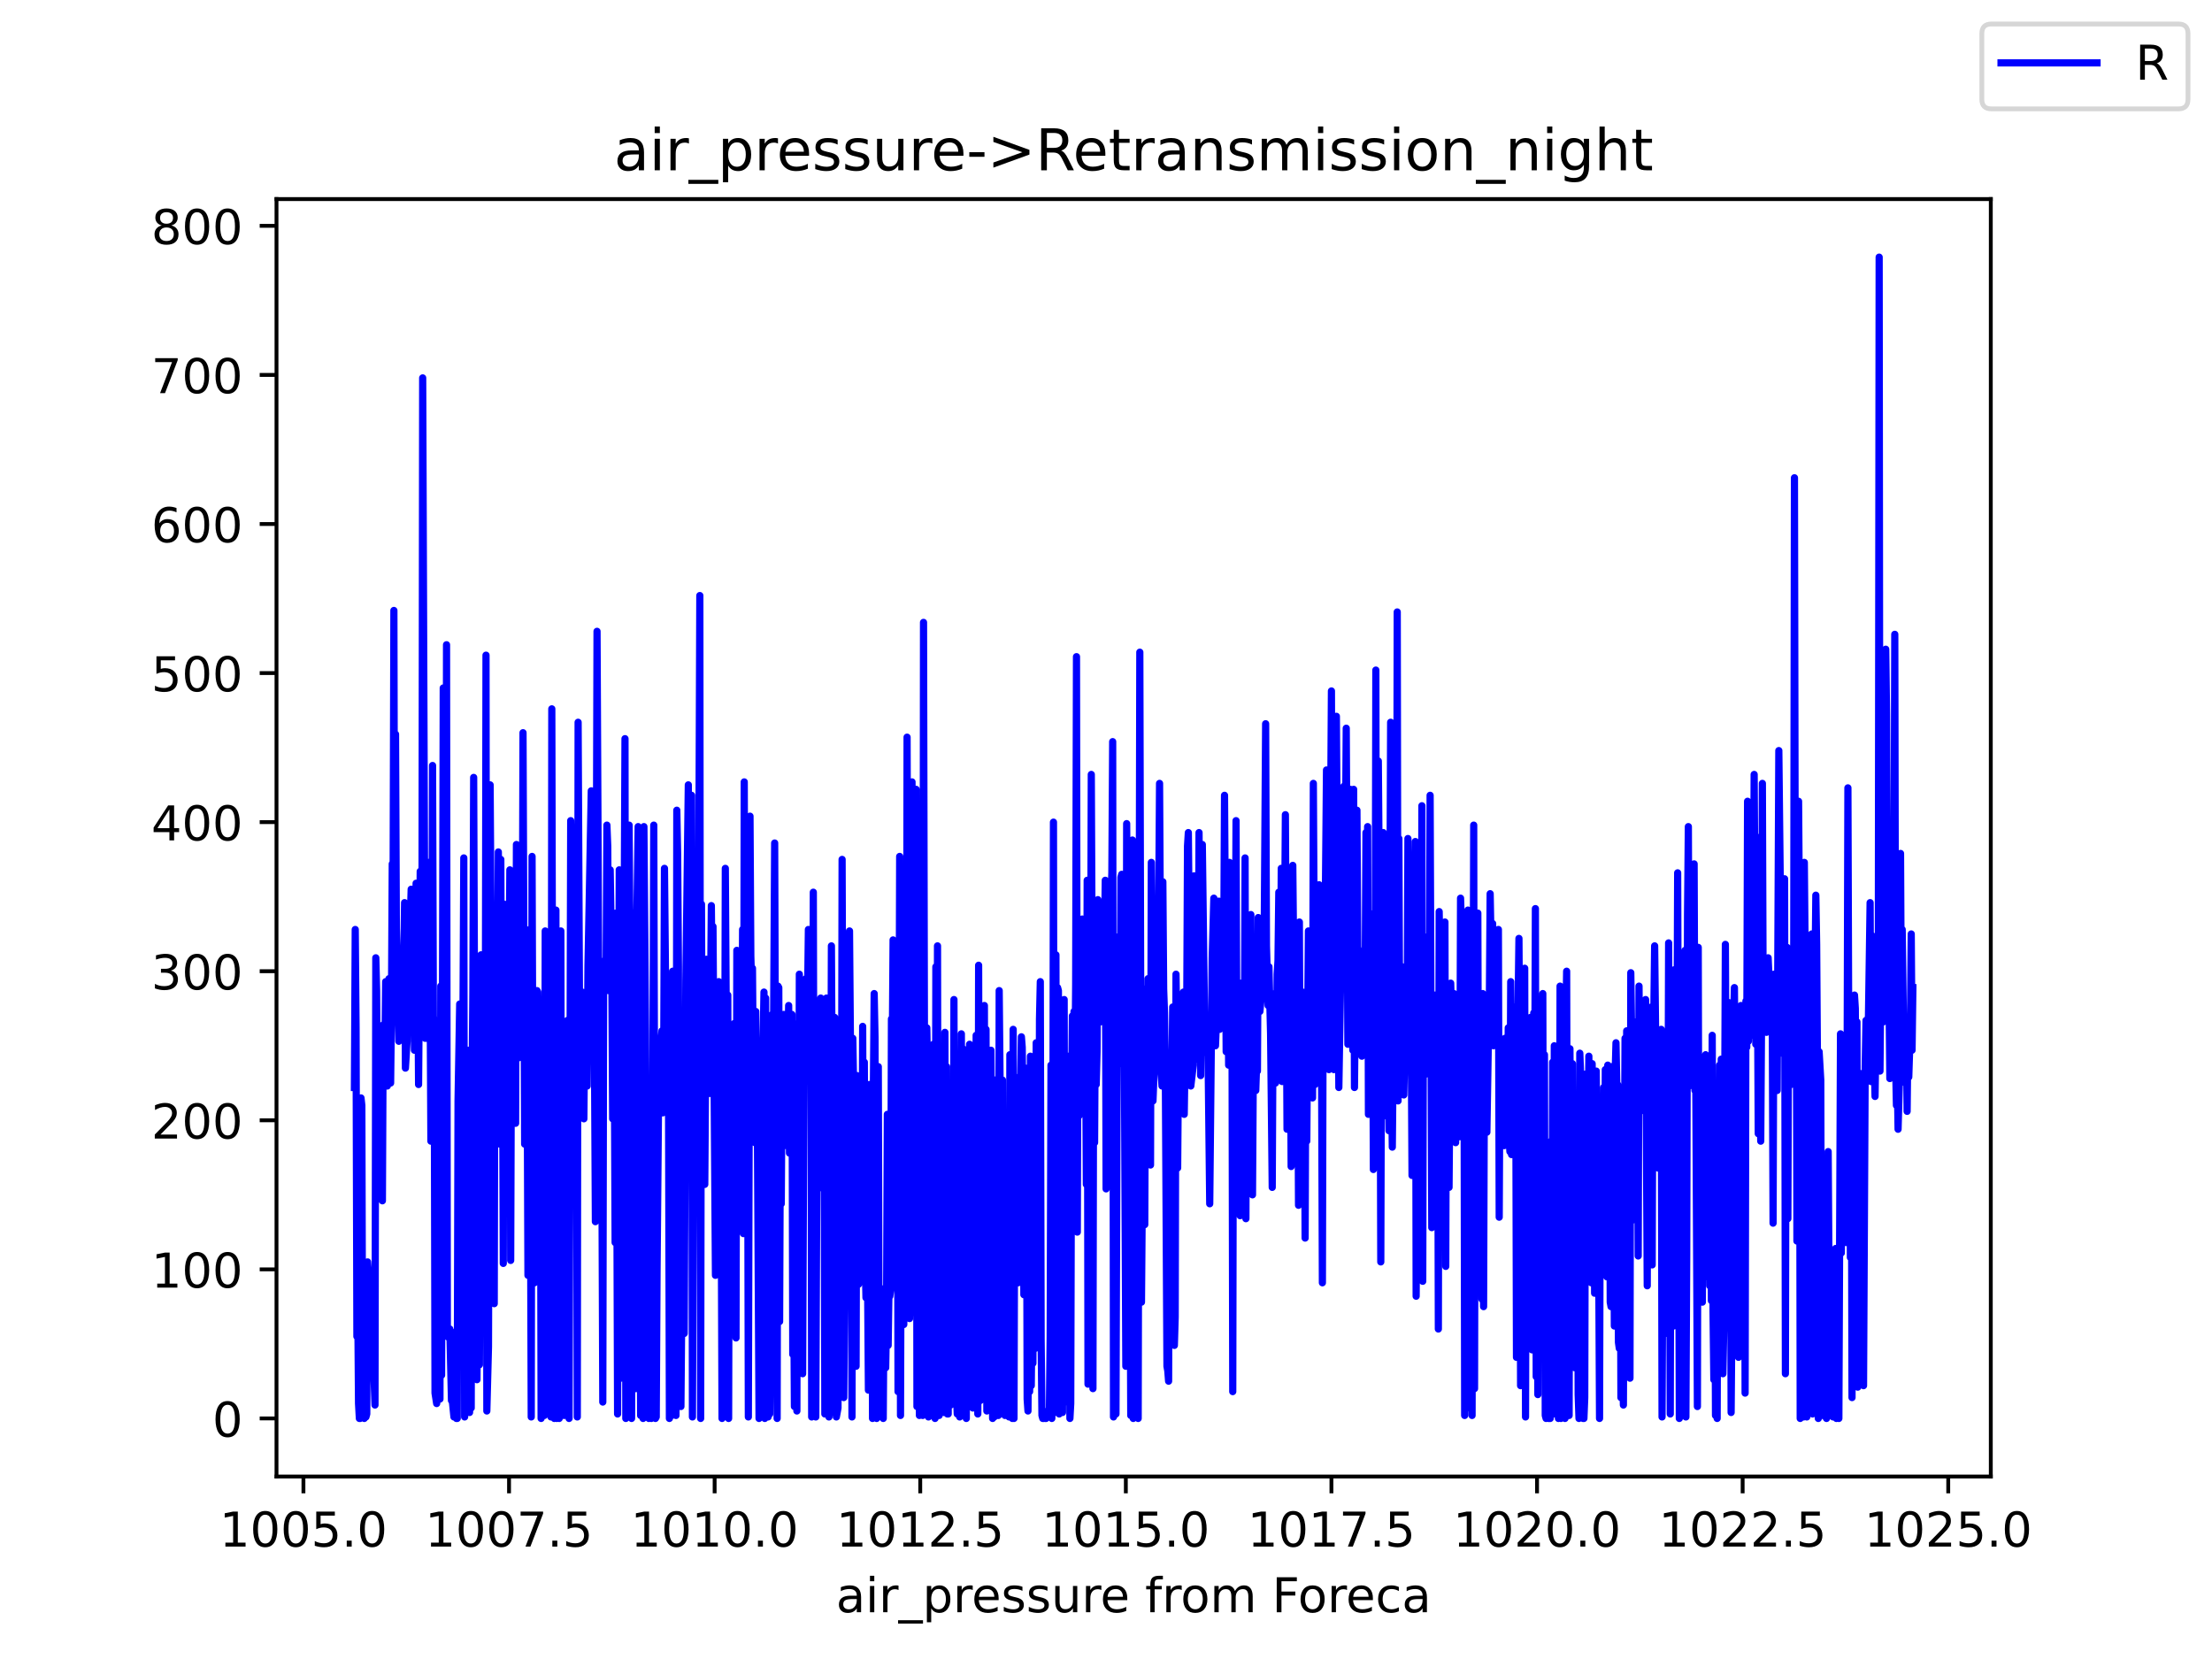 <?xml version="1.0" encoding="utf-8" standalone="no"?>
<!DOCTYPE svg PUBLIC "-//W3C//DTD SVG 1.1//EN"
  "http://www.w3.org/Graphics/SVG/1.1/DTD/svg11.dtd">
<!-- Created with matplotlib (https://matplotlib.org/) -->
<svg height="345.6pt" version="1.1" viewBox="0 0 460.8 345.6" width="460.8pt" xmlns="http://www.w3.org/2000/svg" xmlns:xlink="http://www.w3.org/1999/xlink">
 <defs>
  <style type="text/css">*{stroke-linecap:butt;stroke-linejoin:round;}</style>
 </defs>
 <g id="figure_1">
  <g id="patch_1">
   <path d="M 0 345.6 
L 460.8 345.6 
L 460.8 0 
L 0 0 
z
" style="fill:#ffffff;"/>
  </g>
  <g id="axes_1">
   <g id="patch_2">
    <path d="M 57.6 307.584 
L 414.72 307.584 
L 414.72 41.472 
L 57.6 41.472 
z
" style="fill:#ffffff;"/>
   </g>
   <g id="matplotlib.axis_1">
    <g id="xtick_1">
     <g id="line2d_1">
      <defs>
       <path d="M 0 0 
L 0 3.5 
" id="m2ca22df652" style="stroke:#000000;stroke-width:0.8;"/>
      </defs>
      <g>
       <use style="stroke:#000000;stroke-width:0.8;" x="63.211" xlink:href="#m2ca22df652" y="307.584"/>
      </g>
     </g>
     <g id="text_1">
      <!-- 1005.0 -->
      <g transform="translate(45.715 322.182)scale(0.1 -0.1)">
       <defs>
        <path d="M 12.406 8.297 
L 28.516 8.297 
L 28.516 63.922 
L 10.984 60.406 
L 10.984 69.391 
L 28.422 72.906 
L 38.281 72.906 
L 38.281 8.297 
L 54.391 8.297 
L 54.391 0 
L 12.406 0 
z
" id="DejaVuSans-49"/>
        <path d="M 31.781 66.406 
Q 24.172 66.406 20.328 58.906 
Q 16.5 51.422 16.5 36.375 
Q 16.5 21.391 20.328 13.891 
Q 24.172 6.391 31.781 6.391 
Q 39.453 6.391 43.281 13.891 
Q 47.125 21.391 47.125 36.375 
Q 47.125 51.422 43.281 58.906 
Q 39.453 66.406 31.781 66.406 
z
M 31.781 74.219 
Q 44.047 74.219 50.516 64.516 
Q 56.984 54.828 56.984 36.375 
Q 56.984 17.969 50.516 8.266 
Q 44.047 -1.422 31.781 -1.422 
Q 19.531 -1.422 13.062 8.266 
Q 6.594 17.969 6.594 36.375 
Q 6.594 54.828 13.062 64.516 
Q 19.531 74.219 31.781 74.219 
z
" id="DejaVuSans-48"/>
        <path d="M 10.797 72.906 
L 49.516 72.906 
L 49.516 64.594 
L 19.828 64.594 
L 19.828 46.734 
Q 21.969 47.469 24.109 47.828 
Q 26.266 48.188 28.422 48.188 
Q 40.625 48.188 47.75 41.5 
Q 54.891 34.812 54.891 23.391 
Q 54.891 11.625 47.562 5.094 
Q 40.234 -1.422 26.906 -1.422 
Q 22.312 -1.422 17.547 -0.641 
Q 12.797 0.141 7.719 1.703 
L 7.719 11.625 
Q 12.109 9.234 16.797 8.062 
Q 21.484 6.891 26.703 6.891 
Q 35.156 6.891 40.078 11.328 
Q 45.016 15.766 45.016 23.391 
Q 45.016 31 40.078 35.438 
Q 35.156 39.891 26.703 39.891 
Q 22.75 39.891 18.812 39.016 
Q 14.891 38.141 10.797 36.281 
z
" id="DejaVuSans-53"/>
        <path d="M 10.688 12.406 
L 21 12.406 
L 21 0 
L 10.688 0 
z
" id="DejaVuSans-46"/>
       </defs>
       <use xlink:href="#DejaVuSans-49"/>
       <use x="63.623" xlink:href="#DejaVuSans-48"/>
       <use x="127.246" xlink:href="#DejaVuSans-48"/>
       <use x="190.869" xlink:href="#DejaVuSans-53"/>
       <use x="254.492" xlink:href="#DejaVuSans-46"/>
       <use x="286.279" xlink:href="#DejaVuSans-48"/>
      </g>
     </g>
    </g>
    <g id="xtick_2">
     <g id="line2d_2">
      <g>
       <use style="stroke:#000000;stroke-width:0.8;" x="106.041" xlink:href="#m2ca22df652" y="307.584"/>
      </g>
     </g>
     <g id="text_2">
      <!-- 1007.5 -->
      <g transform="translate(88.546 322.182)scale(0.1 -0.1)">
       <defs>
        <path d="M 8.203 72.906 
L 55.078 72.906 
L 55.078 68.703 
L 28.609 0 
L 18.312 0 
L 43.219 64.594 
L 8.203 64.594 
z
" id="DejaVuSans-55"/>
       </defs>
       <use xlink:href="#DejaVuSans-49"/>
       <use x="63.623" xlink:href="#DejaVuSans-48"/>
       <use x="127.246" xlink:href="#DejaVuSans-48"/>
       <use x="190.869" xlink:href="#DejaVuSans-55"/>
       <use x="254.492" xlink:href="#DejaVuSans-46"/>
       <use x="286.279" xlink:href="#DejaVuSans-53"/>
      </g>
     </g>
    </g>
    <g id="xtick_3">
     <g id="line2d_3">
      <g>
       <use style="stroke:#000000;stroke-width:0.8;" x="148.872" xlink:href="#m2ca22df652" y="307.584"/>
      </g>
     </g>
     <g id="text_3">
      <!-- 1010.0 -->
      <g transform="translate(131.376 322.182)scale(0.1 -0.1)">
       <use xlink:href="#DejaVuSans-49"/>
       <use x="63.623" xlink:href="#DejaVuSans-48"/>
       <use x="127.246" xlink:href="#DejaVuSans-49"/>
       <use x="190.869" xlink:href="#DejaVuSans-48"/>
       <use x="254.492" xlink:href="#DejaVuSans-46"/>
       <use x="286.279" xlink:href="#DejaVuSans-48"/>
      </g>
     </g>
    </g>
    <g id="xtick_4">
     <g id="line2d_4">
      <g>
       <use style="stroke:#000000;stroke-width:0.8;" x="191.702" xlink:href="#m2ca22df652" y="307.584"/>
      </g>
     </g>
     <g id="text_4">
      <!-- 1012.5 -->
      <g transform="translate(174.207 322.182)scale(0.1 -0.1)">
       <defs>
        <path d="M 19.188 8.297 
L 53.609 8.297 
L 53.609 0 
L 7.328 0 
L 7.328 8.297 
Q 12.938 14.109 22.625 23.891 
Q 32.328 33.688 34.812 36.531 
Q 39.547 41.844 41.422 45.531 
Q 43.312 49.219 43.312 52.781 
Q 43.312 58.594 39.234 62.25 
Q 35.156 65.922 28.609 65.922 
Q 23.969 65.922 18.812 64.312 
Q 13.672 62.703 7.812 59.422 
L 7.812 69.391 
Q 13.766 71.781 18.938 73 
Q 24.125 74.219 28.422 74.219 
Q 39.75 74.219 46.484 68.547 
Q 53.219 62.891 53.219 53.422 
Q 53.219 48.922 51.531 44.891 
Q 49.859 40.875 45.406 35.406 
Q 44.188 33.984 37.641 27.219 
Q 31.109 20.453 19.188 8.297 
z
" id="DejaVuSans-50"/>
       </defs>
       <use xlink:href="#DejaVuSans-49"/>
       <use x="63.623" xlink:href="#DejaVuSans-48"/>
       <use x="127.246" xlink:href="#DejaVuSans-49"/>
       <use x="190.869" xlink:href="#DejaVuSans-50"/>
       <use x="254.492" xlink:href="#DejaVuSans-46"/>
       <use x="286.279" xlink:href="#DejaVuSans-53"/>
      </g>
     </g>
    </g>
    <g id="xtick_5">
     <g id="line2d_5">
      <g>
       <use style="stroke:#000000;stroke-width:0.8;" x="234.532" xlink:href="#m2ca22df652" y="307.584"/>
      </g>
     </g>
     <g id="text_5">
      <!-- 1015.0 -->
      <g transform="translate(217.037 322.182)scale(0.1 -0.1)">
       <use xlink:href="#DejaVuSans-49"/>
       <use x="63.623" xlink:href="#DejaVuSans-48"/>
       <use x="127.246" xlink:href="#DejaVuSans-49"/>
       <use x="190.869" xlink:href="#DejaVuSans-53"/>
       <use x="254.492" xlink:href="#DejaVuSans-46"/>
       <use x="286.279" xlink:href="#DejaVuSans-48"/>
      </g>
     </g>
    </g>
    <g id="xtick_6">
     <g id="line2d_6">
      <g>
       <use style="stroke:#000000;stroke-width:0.8;" x="277.363" xlink:href="#m2ca22df652" y="307.584"/>
      </g>
     </g>
     <g id="text_6">
      <!-- 1017.5 -->
      <g transform="translate(259.868 322.182)scale(0.1 -0.1)">
       <use xlink:href="#DejaVuSans-49"/>
       <use x="63.623" xlink:href="#DejaVuSans-48"/>
       <use x="127.246" xlink:href="#DejaVuSans-49"/>
       <use x="190.869" xlink:href="#DejaVuSans-55"/>
       <use x="254.492" xlink:href="#DejaVuSans-46"/>
       <use x="286.279" xlink:href="#DejaVuSans-53"/>
      </g>
     </g>
    </g>
    <g id="xtick_7">
     <g id="line2d_7">
      <g>
       <use style="stroke:#000000;stroke-width:0.8;" x="320.193" xlink:href="#m2ca22df652" y="307.584"/>
      </g>
     </g>
     <g id="text_7">
      <!-- 1020.0 -->
      <g transform="translate(302.698 322.182)scale(0.1 -0.1)">
       <use xlink:href="#DejaVuSans-49"/>
       <use x="63.623" xlink:href="#DejaVuSans-48"/>
       <use x="127.246" xlink:href="#DejaVuSans-50"/>
       <use x="190.869" xlink:href="#DejaVuSans-48"/>
       <use x="254.492" xlink:href="#DejaVuSans-46"/>
       <use x="286.279" xlink:href="#DejaVuSans-48"/>
      </g>
     </g>
    </g>
    <g id="xtick_8">
     <g id="line2d_8">
      <g>
       <use style="stroke:#000000;stroke-width:0.8;" x="363.024" xlink:href="#m2ca22df652" y="307.584"/>
      </g>
     </g>
     <g id="text_8">
      <!-- 1022.5 -->
      <g transform="translate(345.528 322.182)scale(0.1 -0.1)">
       <use xlink:href="#DejaVuSans-49"/>
       <use x="63.623" xlink:href="#DejaVuSans-48"/>
       <use x="127.246" xlink:href="#DejaVuSans-50"/>
       <use x="190.869" xlink:href="#DejaVuSans-50"/>
       <use x="254.492" xlink:href="#DejaVuSans-46"/>
       <use x="286.279" xlink:href="#DejaVuSans-53"/>
      </g>
     </g>
    </g>
    <g id="xtick_9">
     <g id="line2d_9">
      <g>
       <use style="stroke:#000000;stroke-width:0.8;" x="405.854" xlink:href="#m2ca22df652" y="307.584"/>
      </g>
     </g>
     <g id="text_9">
      <!-- 1025.0 -->
      <g transform="translate(388.359 322.182)scale(0.1 -0.1)">
       <use xlink:href="#DejaVuSans-49"/>
       <use x="63.623" xlink:href="#DejaVuSans-48"/>
       <use x="127.246" xlink:href="#DejaVuSans-50"/>
       <use x="190.869" xlink:href="#DejaVuSans-53"/>
       <use x="254.492" xlink:href="#DejaVuSans-46"/>
       <use x="286.279" xlink:href="#DejaVuSans-48"/>
      </g>
     </g>
    </g>
    <g id="text_10">
     <!-- air_pressure from Foreca -->
     <g transform="translate(174.162 335.861)scale(0.1 -0.1)">
      <defs>
       <path d="M 34.281 27.484 
Q 23.391 27.484 19.188 25 
Q 14.984 22.516 14.984 16.5 
Q 14.984 11.719 18.141 8.906 
Q 21.297 6.109 26.703 6.109 
Q 34.188 6.109 38.703 11.406 
Q 43.219 16.703 43.219 25.484 
L 43.219 27.484 
z
M 52.203 31.203 
L 52.203 0 
L 43.219 0 
L 43.219 8.297 
Q 40.141 3.328 35.547 0.953 
Q 30.953 -1.422 24.312 -1.422 
Q 15.922 -1.422 10.953 3.297 
Q 6 8.016 6 15.922 
Q 6 25.141 12.172 29.828 
Q 18.359 34.516 30.609 34.516 
L 43.219 34.516 
L 43.219 35.406 
Q 43.219 41.609 39.141 45 
Q 35.062 48.391 27.688 48.391 
Q 23 48.391 18.547 47.266 
Q 14.109 46.141 10.016 43.891 
L 10.016 52.203 
Q 14.938 54.109 19.578 55.047 
Q 24.219 56 28.609 56 
Q 40.484 56 46.344 49.844 
Q 52.203 43.703 52.203 31.203 
z
" id="DejaVuSans-97"/>
       <path d="M 9.422 54.688 
L 18.406 54.688 
L 18.406 0 
L 9.422 0 
z
M 9.422 75.984 
L 18.406 75.984 
L 18.406 64.594 
L 9.422 64.594 
z
" id="DejaVuSans-105"/>
       <path d="M 41.109 46.297 
Q 39.594 47.172 37.812 47.578 
Q 36.031 48 33.891 48 
Q 26.266 48 22.188 43.047 
Q 18.109 38.094 18.109 28.812 
L 18.109 0 
L 9.078 0 
L 9.078 54.688 
L 18.109 54.688 
L 18.109 46.188 
Q 20.953 51.172 25.484 53.578 
Q 30.031 56 36.531 56 
Q 37.453 56 38.578 55.875 
Q 39.703 55.766 41.062 55.516 
z
" id="DejaVuSans-114"/>
       <path d="M 50.984 -16.609 
L 50.984 -23.578 
L -0.984 -23.578 
L -0.984 -16.609 
z
" id="DejaVuSans-95"/>
       <path d="M 18.109 8.203 
L 18.109 -20.797 
L 9.078 -20.797 
L 9.078 54.688 
L 18.109 54.688 
L 18.109 46.391 
Q 20.953 51.266 25.266 53.625 
Q 29.594 56 35.594 56 
Q 45.562 56 51.781 48.094 
Q 58.016 40.188 58.016 27.297 
Q 58.016 14.406 51.781 6.484 
Q 45.562 -1.422 35.594 -1.422 
Q 29.594 -1.422 25.266 0.953 
Q 20.953 3.328 18.109 8.203 
z
M 48.688 27.297 
Q 48.688 37.203 44.609 42.844 
Q 40.531 48.484 33.406 48.484 
Q 26.266 48.484 22.188 42.844 
Q 18.109 37.203 18.109 27.297 
Q 18.109 17.391 22.188 11.75 
Q 26.266 6.109 33.406 6.109 
Q 40.531 6.109 44.609 11.75 
Q 48.688 17.391 48.688 27.297 
z
" id="DejaVuSans-112"/>
       <path d="M 56.203 29.594 
L 56.203 25.203 
L 14.891 25.203 
Q 15.484 15.922 20.484 11.062 
Q 25.484 6.203 34.422 6.203 
Q 39.594 6.203 44.453 7.469 
Q 49.312 8.734 54.109 11.281 
L 54.109 2.781 
Q 49.266 0.734 44.188 -0.344 
Q 39.109 -1.422 33.891 -1.422 
Q 20.797 -1.422 13.156 6.188 
Q 5.516 13.812 5.516 26.812 
Q 5.516 40.234 12.766 48.109 
Q 20.016 56 32.328 56 
Q 43.359 56 49.781 48.891 
Q 56.203 41.797 56.203 29.594 
z
M 47.219 32.234 
Q 47.125 39.594 43.094 43.984 
Q 39.062 48.391 32.422 48.391 
Q 24.906 48.391 20.391 44.141 
Q 15.875 39.891 15.188 32.172 
z
" id="DejaVuSans-101"/>
       <path d="M 44.281 53.078 
L 44.281 44.578 
Q 40.484 46.531 36.375 47.5 
Q 32.281 48.484 27.875 48.484 
Q 21.188 48.484 17.844 46.438 
Q 14.5 44.391 14.5 40.281 
Q 14.5 37.156 16.891 35.375 
Q 19.281 33.594 26.516 31.984 
L 29.594 31.297 
Q 39.156 29.25 43.188 25.516 
Q 47.219 21.781 47.219 15.094 
Q 47.219 7.469 41.188 3.016 
Q 35.156 -1.422 24.609 -1.422 
Q 20.219 -1.422 15.453 -0.562 
Q 10.688 0.297 5.422 2 
L 5.422 11.281 
Q 10.406 8.688 15.234 7.391 
Q 20.062 6.109 24.812 6.109 
Q 31.156 6.109 34.562 8.281 
Q 37.984 10.453 37.984 14.406 
Q 37.984 18.062 35.516 20.016 
Q 33.062 21.969 24.703 23.781 
L 21.578 24.516 
Q 13.234 26.266 9.516 29.906 
Q 5.812 33.547 5.812 39.891 
Q 5.812 47.609 11.281 51.797 
Q 16.75 56 26.812 56 
Q 31.781 56 36.172 55.266 
Q 40.578 54.547 44.281 53.078 
z
" id="DejaVuSans-115"/>
       <path d="M 8.5 21.578 
L 8.5 54.688 
L 17.484 54.688 
L 17.484 21.922 
Q 17.484 14.156 20.5 10.266 
Q 23.531 6.391 29.594 6.391 
Q 36.859 6.391 41.078 11.031 
Q 45.312 15.672 45.312 23.688 
L 45.312 54.688 
L 54.297 54.688 
L 54.297 0 
L 45.312 0 
L 45.312 8.406 
Q 42.047 3.422 37.719 1 
Q 33.406 -1.422 27.688 -1.422 
Q 18.266 -1.422 13.375 4.438 
Q 8.5 10.297 8.5 21.578 
z
M 31.109 56 
z
" id="DejaVuSans-117"/>
       <path id="DejaVuSans-32"/>
       <path d="M 37.109 75.984 
L 37.109 68.5 
L 28.516 68.5 
Q 23.688 68.5 21.797 66.547 
Q 19.922 64.594 19.922 59.516 
L 19.922 54.688 
L 34.719 54.688 
L 34.719 47.703 
L 19.922 47.703 
L 19.922 0 
L 10.891 0 
L 10.891 47.703 
L 2.297 47.703 
L 2.297 54.688 
L 10.891 54.688 
L 10.891 58.5 
Q 10.891 67.625 15.141 71.797 
Q 19.391 75.984 28.609 75.984 
z
" id="DejaVuSans-102"/>
       <path d="M 30.609 48.391 
Q 23.391 48.391 19.188 42.75 
Q 14.984 37.109 14.984 27.297 
Q 14.984 17.484 19.156 11.844 
Q 23.344 6.203 30.609 6.203 
Q 37.797 6.203 41.984 11.859 
Q 46.188 17.531 46.188 27.297 
Q 46.188 37.016 41.984 42.703 
Q 37.797 48.391 30.609 48.391 
z
M 30.609 56 
Q 42.328 56 49.016 48.375 
Q 55.719 40.766 55.719 27.297 
Q 55.719 13.875 49.016 6.219 
Q 42.328 -1.422 30.609 -1.422 
Q 18.844 -1.422 12.172 6.219 
Q 5.516 13.875 5.516 27.297 
Q 5.516 40.766 12.172 48.375 
Q 18.844 56 30.609 56 
z
" id="DejaVuSans-111"/>
       <path d="M 52 44.188 
Q 55.375 50.25 60.062 53.125 
Q 64.75 56 71.094 56 
Q 79.641 56 84.281 50.016 
Q 88.922 44.047 88.922 33.016 
L 88.922 0 
L 79.891 0 
L 79.891 32.719 
Q 79.891 40.578 77.094 44.375 
Q 74.312 48.188 68.609 48.188 
Q 61.625 48.188 57.562 43.547 
Q 53.516 38.922 53.516 30.906 
L 53.516 0 
L 44.484 0 
L 44.484 32.719 
Q 44.484 40.625 41.703 44.406 
Q 38.922 48.188 33.109 48.188 
Q 26.219 48.188 22.156 43.531 
Q 18.109 38.875 18.109 30.906 
L 18.109 0 
L 9.078 0 
L 9.078 54.688 
L 18.109 54.688 
L 18.109 46.188 
Q 21.188 51.219 25.484 53.609 
Q 29.781 56 35.688 56 
Q 41.656 56 45.828 52.969 
Q 50 49.953 52 44.188 
z
" id="DejaVuSans-109"/>
       <path d="M 9.812 72.906 
L 51.703 72.906 
L 51.703 64.594 
L 19.672 64.594 
L 19.672 43.109 
L 48.578 43.109 
L 48.578 34.812 
L 19.672 34.812 
L 19.672 0 
L 9.812 0 
z
" id="DejaVuSans-70"/>
       <path d="M 48.781 52.594 
L 48.781 44.188 
Q 44.969 46.297 41.141 47.344 
Q 37.312 48.391 33.406 48.391 
Q 24.656 48.391 19.812 42.844 
Q 14.984 37.312 14.984 27.297 
Q 14.984 17.281 19.812 11.734 
Q 24.656 6.203 33.406 6.203 
Q 37.312 6.203 41.141 7.25 
Q 44.969 8.297 48.781 10.406 
L 48.781 2.094 
Q 45.016 0.344 40.984 -0.531 
Q 36.969 -1.422 32.422 -1.422 
Q 20.062 -1.422 12.781 6.344 
Q 5.516 14.109 5.516 27.297 
Q 5.516 40.672 12.859 48.328 
Q 20.219 56 33.016 56 
Q 37.156 56 41.109 55.141 
Q 45.062 54.297 48.781 52.594 
z
" id="DejaVuSans-99"/>
      </defs>
      <use xlink:href="#DejaVuSans-97"/>
      <use x="61.279" xlink:href="#DejaVuSans-105"/>
      <use x="89.062" xlink:href="#DejaVuSans-114"/>
      <use x="130.176" xlink:href="#DejaVuSans-95"/>
      <use x="180.176" xlink:href="#DejaVuSans-112"/>
      <use x="243.652" xlink:href="#DejaVuSans-114"/>
      <use x="282.516" xlink:href="#DejaVuSans-101"/>
      <use x="344.039" xlink:href="#DejaVuSans-115"/>
      <use x="396.139" xlink:href="#DejaVuSans-115"/>
      <use x="448.238" xlink:href="#DejaVuSans-117"/>
      <use x="511.617" xlink:href="#DejaVuSans-114"/>
      <use x="550.48" xlink:href="#DejaVuSans-101"/>
      <use x="612.004" xlink:href="#DejaVuSans-32"/>
      <use x="643.791" xlink:href="#DejaVuSans-102"/>
      <use x="678.996" xlink:href="#DejaVuSans-114"/>
      <use x="717.859" xlink:href="#DejaVuSans-111"/>
      <use x="779.041" xlink:href="#DejaVuSans-109"/>
      <use x="876.453" xlink:href="#DejaVuSans-32"/>
      <use x="908.24" xlink:href="#DejaVuSans-70"/>
      <use x="962.135" xlink:href="#DejaVuSans-111"/>
      <use x="1023.316" xlink:href="#DejaVuSans-114"/>
      <use x="1062.18" xlink:href="#DejaVuSans-101"/>
      <use x="1123.703" xlink:href="#DejaVuSans-99"/>
      <use x="1178.684" xlink:href="#DejaVuSans-97"/>
     </g>
    </g>
   </g>
   <g id="matplotlib.axis_2">
    <g id="ytick_1">
     <g id="line2d_10">
      <defs>
       <path d="M 0 0 
L -3.5 0 
" id="m6c896ee46d" style="stroke:#000000;stroke-width:0.8;"/>
      </defs>
      <g>
       <use style="stroke:#000000;stroke-width:0.8;" x="57.6" xlink:href="#m6c896ee46d" y="295.488"/>
      </g>
     </g>
     <g id="text_11">
      <!-- 0 -->
      <g transform="translate(44.237 299.287)scale(0.1 -0.1)">
       <use xlink:href="#DejaVuSans-48"/>
      </g>
     </g>
    </g>
    <g id="ytick_2">
     <g id="line2d_11">
      <g>
       <use style="stroke:#000000;stroke-width:0.8;" x="57.6" xlink:href="#m6c896ee46d" y="264.433"/>
      </g>
     </g>
     <g id="text_12">
      <!-- 100 -->
      <g transform="translate(31.512 268.232)scale(0.1 -0.1)">
       <use xlink:href="#DejaVuSans-49"/>
       <use x="63.623" xlink:href="#DejaVuSans-48"/>
       <use x="127.246" xlink:href="#DejaVuSans-48"/>
      </g>
     </g>
    </g>
    <g id="ytick_3">
     <g id="line2d_12">
      <g>
       <use style="stroke:#000000;stroke-width:0.8;" x="57.6" xlink:href="#m6c896ee46d" y="233.378"/>
      </g>
     </g>
     <g id="text_13">
      <!-- 200 -->
      <g transform="translate(31.512 237.177)scale(0.1 -0.1)">
       <use xlink:href="#DejaVuSans-50"/>
       <use x="63.623" xlink:href="#DejaVuSans-48"/>
       <use x="127.246" xlink:href="#DejaVuSans-48"/>
      </g>
     </g>
    </g>
    <g id="ytick_4">
     <g id="line2d_13">
      <g>
       <use style="stroke:#000000;stroke-width:0.8;" x="57.6" xlink:href="#m6c896ee46d" y="202.322"/>
      </g>
     </g>
     <g id="text_14">
      <!-- 300 -->
      <g transform="translate(31.512 206.122)scale(0.1 -0.1)">
       <defs>
        <path d="M 40.578 39.312 
Q 47.656 37.797 51.625 33 
Q 55.609 28.219 55.609 21.188 
Q 55.609 10.406 48.188 4.484 
Q 40.766 -1.422 27.094 -1.422 
Q 22.516 -1.422 17.656 -0.516 
Q 12.797 0.391 7.625 2.203 
L 7.625 11.719 
Q 11.719 9.328 16.594 8.109 
Q 21.484 6.891 26.812 6.891 
Q 36.078 6.891 40.938 10.547 
Q 45.797 14.203 45.797 21.188 
Q 45.797 27.641 41.281 31.266 
Q 36.766 34.906 28.719 34.906 
L 20.219 34.906 
L 20.219 43.016 
L 29.109 43.016 
Q 36.375 43.016 40.234 45.922 
Q 44.094 48.828 44.094 54.297 
Q 44.094 59.906 40.109 62.906 
Q 36.141 65.922 28.719 65.922 
Q 24.656 65.922 20.016 65.031 
Q 15.375 64.156 9.812 62.312 
L 9.812 71.094 
Q 15.438 72.656 20.344 73.438 
Q 25.25 74.219 29.594 74.219 
Q 40.828 74.219 47.359 69.109 
Q 53.906 64.016 53.906 55.328 
Q 53.906 49.266 50.438 45.094 
Q 46.969 40.922 40.578 39.312 
z
" id="DejaVuSans-51"/>
       </defs>
       <use xlink:href="#DejaVuSans-51"/>
       <use x="63.623" xlink:href="#DejaVuSans-48"/>
       <use x="127.246" xlink:href="#DejaVuSans-48"/>
      </g>
     </g>
    </g>
    <g id="ytick_5">
     <g id="line2d_14">
      <g>
       <use style="stroke:#000000;stroke-width:0.8;" x="57.6" xlink:href="#m6c896ee46d" y="171.267"/>
      </g>
     </g>
     <g id="text_15">
      <!-- 400 -->
      <g transform="translate(31.512 175.066)scale(0.1 -0.1)">
       <defs>
        <path d="M 37.797 64.312 
L 12.891 25.391 
L 37.797 25.391 
z
M 35.203 72.906 
L 47.609 72.906 
L 47.609 25.391 
L 58.016 25.391 
L 58.016 17.188 
L 47.609 17.188 
L 47.609 0 
L 37.797 0 
L 37.797 17.188 
L 4.891 17.188 
L 4.891 26.703 
z
" id="DejaVuSans-52"/>
       </defs>
       <use xlink:href="#DejaVuSans-52"/>
       <use x="63.623" xlink:href="#DejaVuSans-48"/>
       <use x="127.246" xlink:href="#DejaVuSans-48"/>
      </g>
     </g>
    </g>
    <g id="ytick_6">
     <g id="line2d_15">
      <g>
       <use style="stroke:#000000;stroke-width:0.8;" x="57.6" xlink:href="#m6c896ee46d" y="140.212"/>
      </g>
     </g>
     <g id="text_16">
      <!-- 500 -->
      <g transform="translate(31.512 144.011)scale(0.1 -0.1)">
       <use xlink:href="#DejaVuSans-53"/>
       <use x="63.623" xlink:href="#DejaVuSans-48"/>
       <use x="127.246" xlink:href="#DejaVuSans-48"/>
      </g>
     </g>
    </g>
    <g id="ytick_7">
     <g id="line2d_16">
      <g>
       <use style="stroke:#000000;stroke-width:0.8;" x="57.6" xlink:href="#m6c896ee46d" y="109.157"/>
      </g>
     </g>
     <g id="text_17">
      <!-- 600 -->
      <g transform="translate(31.512 112.956)scale(0.1 -0.1)">
       <defs>
        <path d="M 33.016 40.375 
Q 26.375 40.375 22.484 35.828 
Q 18.609 31.297 18.609 23.391 
Q 18.609 15.531 22.484 10.953 
Q 26.375 6.391 33.016 6.391 
Q 39.656 6.391 43.531 10.953 
Q 47.406 15.531 47.406 23.391 
Q 47.406 31.297 43.531 35.828 
Q 39.656 40.375 33.016 40.375 
z
M 52.594 71.297 
L 52.594 62.312 
Q 48.875 64.062 45.094 64.984 
Q 41.312 65.922 37.594 65.922 
Q 27.828 65.922 22.672 59.328 
Q 17.531 52.734 16.797 39.406 
Q 19.672 43.656 24.016 45.922 
Q 28.375 48.188 33.594 48.188 
Q 44.578 48.188 50.953 41.516 
Q 57.328 34.859 57.328 23.391 
Q 57.328 12.156 50.688 5.359 
Q 44.047 -1.422 33.016 -1.422 
Q 20.359 -1.422 13.672 8.266 
Q 6.984 17.969 6.984 36.375 
Q 6.984 53.656 15.188 63.938 
Q 23.391 74.219 37.203 74.219 
Q 40.922 74.219 44.703 73.484 
Q 48.484 72.75 52.594 71.297 
z
" id="DejaVuSans-54"/>
       </defs>
       <use xlink:href="#DejaVuSans-54"/>
       <use x="63.623" xlink:href="#DejaVuSans-48"/>
       <use x="127.246" xlink:href="#DejaVuSans-48"/>
      </g>
     </g>
    </g>
    <g id="ytick_8">
     <g id="line2d_17">
      <g>
       <use style="stroke:#000000;stroke-width:0.8;" x="57.6" xlink:href="#m6c896ee46d" y="78.102"/>
      </g>
     </g>
     <g id="text_18">
      <!-- 700 -->
      <g transform="translate(31.512 81.901)scale(0.1 -0.1)">
       <use xlink:href="#DejaVuSans-55"/>
       <use x="63.623" xlink:href="#DejaVuSans-48"/>
       <use x="127.246" xlink:href="#DejaVuSans-48"/>
      </g>
     </g>
    </g>
    <g id="ytick_9">
     <g id="line2d_18">
      <g>
       <use style="stroke:#000000;stroke-width:0.8;" x="57.6" xlink:href="#m6c896ee46d" y="47.046"/>
      </g>
     </g>
     <g id="text_19">
      <!-- 800 -->
      <g transform="translate(31.512 50.846)scale(0.1 -0.1)">
       <defs>
        <path d="M 31.781 34.625 
Q 24.75 34.625 20.719 30.859 
Q 16.703 27.094 16.703 20.516 
Q 16.703 13.922 20.719 10.156 
Q 24.75 6.391 31.781 6.391 
Q 38.812 6.391 42.859 10.172 
Q 46.922 13.969 46.922 20.516 
Q 46.922 27.094 42.891 30.859 
Q 38.875 34.625 31.781 34.625 
z
M 21.922 38.812 
Q 15.578 40.375 12.031 44.719 
Q 8.5 49.078 8.5 55.328 
Q 8.5 64.062 14.719 69.141 
Q 20.953 74.219 31.781 74.219 
Q 42.672 74.219 48.875 69.141 
Q 55.078 64.062 55.078 55.328 
Q 55.078 49.078 51.531 44.719 
Q 48 40.375 41.703 38.812 
Q 48.828 37.156 52.797 32.312 
Q 56.781 27.484 56.781 20.516 
Q 56.781 9.906 50.312 4.234 
Q 43.844 -1.422 31.781 -1.422 
Q 19.734 -1.422 13.25 4.234 
Q 6.781 9.906 6.781 20.516 
Q 6.781 27.484 10.781 32.312 
Q 14.797 37.156 21.922 38.812 
z
M 18.312 54.391 
Q 18.312 48.734 21.844 45.562 
Q 25.391 42.391 31.781 42.391 
Q 38.141 42.391 41.719 45.562 
Q 45.312 48.734 45.312 54.391 
Q 45.312 60.062 41.719 63.234 
Q 38.141 66.406 31.781 66.406 
Q 25.391 66.406 21.844 63.234 
Q 18.312 60.062 18.312 54.391 
z
" id="DejaVuSans-56"/>
       </defs>
       <use xlink:href="#DejaVuSans-56"/>
       <use x="63.623" xlink:href="#DejaVuSans-48"/>
       <use x="127.246" xlink:href="#DejaVuSans-48"/>
      </g>
     </g>
    </g>
   </g>
   <g id="line2d_19">
    <path clip-path="url(#p258131790e)" d="M 73.833 226.545 
L 74.004 193.627 
L 74.175 214.123 
L 74.347 278.408 
L 74.518 270.954 
L 74.689 292.382 
L 74.861 295.488 
L 75.032 295.488 
L 75.203 228.719 
L 75.375 230.272 
L 75.546 291.451 
L 75.717 294.556 
L 75.889 295.488 
L 76.06 295.177 
L 76.231 295.177 
L 76.403 294.556 
L 76.574 262.88 
L 76.745 265.054 
L 76.917 264.743 
L 77.259 269.402 
L 77.43 268.159 
L 77.944 287.724 
L 78.116 292.693 
L 78.287 199.527 
L 78.458 206.36 
L 78.63 240.21 
L 78.801 220.024 
L 78.972 219.403 
L 79.144 215.366 
L 79.315 225.614 
L 79.486 214.744 
L 79.658 250.147 
L 79.829 213.502 
L 80 224.061 
L 80.172 220.024 
L 80.343 204.496 
L 80.686 226.235 
L 81.028 203.875 
L 81.371 225.614 
L 81.542 210.707 
L 81.714 179.963 
L 81.885 186.795 
L 82.056 127.169 
L 82.227 208.844 
L 82.399 152.945 
L 82.57 193.316 
L 83.084 216.918 
L 83.255 200.149 
L 83.598 213.192 
L 84.112 199.527 
L 84.283 188.037 
L 84.455 222.508 
L 84.797 216.918 
L 84.969 198.596 
L 85.311 197.043 
L 85.654 185.242 
L 85.825 210.086 
L 86.168 201.08 
L 86.339 218.782 
L 86.682 184 
L 87.024 202.012 
L 87.196 225.924 
L 87.538 181.515 
L 87.71 182.447 
L 87.881 213.813 
L 88.052 78.723 
L 88.566 216.297 
L 88.738 205.117 
L 88.909 216.297 
L 89.252 179.652 
L 89.594 205.738 
L 89.766 237.725 
L 89.937 221.887 
L 90.108 159.466 
L 90.28 211.639 
L 90.451 213.813 
L 90.622 290.209 
L 90.965 292.382 
L 91.308 289.588 
L 91.65 291.451 
L 91.822 205.428 
L 91.993 286.482 
L 92.335 143.318 
L 92.507 278.408 
L 92.849 276.234 
L 93.021 134.312 
L 93.192 278.097 
L 93.535 278.718 
L 93.706 276.855 
L 94.049 291.761 
L 94.22 291.761 
L 94.563 295.177 
L 94.734 294.556 
L 94.905 277.476 
L 95.077 295.488 
L 95.248 295.488 
L 95.419 229.34 
L 95.762 209.155 
L 96.276 244.868 
L 96.619 178.72 
L 96.79 295.177 
L 97.132 248.595 
L 97.304 267.538 
L 97.475 218.782 
L 97.818 294.246 
L 97.989 224.993 
L 98.16 293.314 
L 98.332 227.477 
L 98.503 206.981 
L 98.674 161.951 
L 98.846 208.223 
L 99.017 210.086 
L 99.188 201.08 
L 99.36 287.414 
L 99.702 226.545 
L 99.874 284.308 
L 100.216 198.906 
L 100.388 216.297 
L 100.559 204.807 
L 100.73 251.7 
L 101.073 236.173 
L 101.244 136.485 
L 101.416 293.935 
L 101.758 280.582 
L 102.101 163.503 
L 102.443 215.366 
L 102.786 215.987 
L 102.957 271.575 
L 103.129 188.969 
L 103.471 209.465 
L 103.643 212.571 
L 103.814 177.478 
L 104.157 238.346 
L 104.328 179.031 
L 104.499 227.167 
L 104.671 212.881 
L 104.842 263.191 
L 105.013 188.348 
L 105.185 242.694 
L 105.527 229.962 
L 105.699 212.881 
L 105.87 227.167 
L 106.213 181.205 
L 106.384 262.569 
L 106.555 210.707 
L 106.726 205.428 
L 107.069 217.229 
L 107.24 199.838 
L 107.412 233.999 
L 107.583 175.925 
L 107.754 203.565 
L 107.926 187.726 
L 108.097 220.334 
L 108.44 195.801 
L 108.611 197.664 
L 108.782 208.844 
L 108.954 152.634 
L 109.296 238.346 
L 109.468 214.123 
L 109.639 224.372 
L 109.81 221.266 
L 109.982 265.675 
L 110.153 204.807 
L 110.324 193.627 
L 110.667 295.177 
L 110.838 178.41 
L 111.01 228.098 
L 111.352 267.228 
L 111.523 208.533 
L 111.866 206.36 
L 112.037 206.67 
L 112.38 224.061 
L 112.551 212.881 
L 112.723 295.488 
L 113.237 210.397 
L 113.408 294.867 
L 113.579 193.937 
L 113.751 203.254 
L 114.093 292.382 
L 114.265 224.682 
L 114.436 209.155 
L 114.779 295.177 
L 114.95 147.665 
L 115.121 220.645 
L 115.464 295.488 
L 115.807 189.59 
L 115.978 295.488 
L 116.149 217.85 
L 116.32 199.838 
L 116.492 295.488 
L 116.663 195.801 
L 116.834 193.937 
L 117.006 294.246 
L 117.348 218.782 
L 117.52 294.867 
L 118.034 293.935 
L 118.205 212.571 
L 118.376 234.93 
L 118.548 295.488 
L 118.89 170.957 
L 119.233 187.416 
L 119.404 176.547 
L 119.576 191.764 
L 119.918 198.596 
L 120.09 214.123 
L 120.261 295.177 
L 120.432 150.46 
L 120.775 220.645 
L 121.289 206.67 
L 121.631 233.067 
L 121.803 214.123 
L 122.317 226.235 
L 122.488 201.08 
L 123.173 164.746 
L 123.345 209.465 
L 123.516 220.645 
L 123.687 191.764 
L 124.03 254.495 
L 124.373 131.517 
L 124.715 202.633 
L 124.887 210.707 
L 125.229 203.565 
L 125.572 292.072 
L 125.743 204.496 
L 125.915 200.149 
L 126.257 205.117 
L 126.428 171.888 
L 126.6 176.236 
L 126.771 206.36 
L 127.114 181.205 
L 127.456 203.254 
L 127.628 233.067 
L 127.97 220.334 
L 128.142 258.843 
L 128.313 190.211 
L 128.656 294.556 
L 128.998 181.205 
L 129.341 287.103 
L 129.512 185.553 
L 129.855 229.03 
L 130.198 153.876 
L 130.369 295.488 
L 130.54 219.092 
L 130.712 218.471 
L 131.054 171.888 
L 131.397 216.608 
L 131.568 295.488 
L 131.911 190.211 
L 132.253 218.782 
L 132.425 289.277 
L 132.596 196.732 
L 132.939 172.199 
L 133.453 294.867 
L 133.795 197.354 
L 133.967 295.488 
L 134.138 172.199 
L 134.481 215.366 
L 134.823 295.177 
L 135.166 295.488 
L 135.509 248.284 
L 135.68 295.488 
L 135.851 274.06 
L 136.194 171.888 
L 136.536 295.488 
L 136.708 295.177 
L 136.879 264.433 
L 137.222 225.303 
L 137.564 226.856 
L 137.736 216.608 
L 137.907 214.744 
L 138.078 231.825 
L 138.25 223.75 
L 138.421 180.894 
L 138.764 216.297 
L 138.935 222.819 
L 139.106 211.018 
L 139.278 232.135 
L 139.449 295.488 
L 139.62 220.645 
L 139.963 294.867 
L 140.134 202.322 
L 140.477 278.097 
L 140.819 294.867 
L 140.991 168.783 
L 141.162 177.789 
L 141.333 201.391 
L 141.505 292.693 
L 141.847 293.004 
L 142.19 253.253 
L 142.533 277.787 
L 142.875 204.496 
L 143.389 163.503 
L 143.561 226.235 
L 143.903 204.186 
L 144.075 165.677 
L 144.246 295.177 
L 144.589 210.707 
L 144.76 198.906 
L 145.274 231.825 
L 145.445 215.366 
L 145.788 124.063 
L 145.959 295.488 
L 146.13 188.348 
L 146.302 235.862 
L 146.473 221.266 
L 146.816 246.731 
L 147.158 199.838 
L 147.33 219.713 
L 147.501 208.533 
L 147.844 227.788 
L 148.186 188.658 
L 148.358 207.291 
L 148.529 193.006 
L 149.043 265.675 
L 149.214 206.981 
L 149.386 212.26 
L 149.557 212.881 
L 149.728 204.496 
L 149.9 205.428 
L 150.242 250.458 
L 150.414 295.488 
L 150.756 227.788 
L 150.927 245.8 
L 151.099 180.894 
L 151.27 207.602 
L 151.441 295.177 
L 151.613 207.291 
L 151.784 295.488 
L 151.955 218.161 
L 152.127 275.302 
L 152.298 221.266 
L 152.469 220.956 
L 152.641 218.161 
L 152.812 220.334 
L 152.983 213.192 
L 153.155 229.34 
L 153.326 278.718 
L 153.497 197.975 
L 153.669 245.8 
L 153.84 248.905 
L 154.011 227.167 
L 154.183 244.247 
L 154.354 222.198 
L 154.525 221.577 
L 154.697 193.627 
L 154.868 256.98 
L 155.039 162.882 
L 155.211 225.303 
L 155.382 239.589 
L 155.553 214.123 
L 155.724 222.508 
L 155.896 295.177 
L 156.238 170.025 
L 156.41 199.217 
L 156.581 204.807 
L 156.752 201.701 
L 156.924 224.061 
L 157.095 211.328 
L 157.266 238.036 
L 157.438 210.707 
L 157.609 230.583 
L 157.78 235.241 
L 158.123 295.488 
L 158.294 237.725 
L 158.466 266.607 
L 158.637 219.403 
L 158.808 277.787 
L 158.98 216.608 
L 159.151 206.67 
L 159.322 295.488 
L 159.494 207.912 
L 159.665 293.625 
L 159.836 293.004 
L 160.008 295.177 
L 160.179 220.956 
L 160.35 294.556 
L 160.521 274.992 
L 160.864 211.328 
L 161.035 233.688 
L 161.378 175.615 
L 161.549 227.477 
L 161.721 206.67 
L 161.892 295.488 
L 162.063 205.428 
L 162.235 205.738 
L 162.406 275.302 
L 162.577 230.583 
L 162.749 250.769 
L 162.92 223.44 
L 163.091 230.583 
L 163.263 211.328 
L 163.434 238.657 
L 163.605 213.502 
L 163.948 220.024 
L 164.119 219.403 
L 164.291 209.465 
L 164.462 240.21 
L 164.805 230.272 
L 164.976 211.328 
L 165.147 282.134 
L 165.318 264.122 
L 165.49 293.004 
L 165.661 215.676 
L 165.832 219.403 
L 166.004 293.935 
L 166.175 213.192 
L 166.346 272.818 
L 166.518 202.944 
L 166.86 232.446 
L 167.032 212.571 
L 167.203 286.171 
L 167.546 206.049 
L 167.717 222.819 
L 167.888 203.875 
L 168.06 221.887 
L 168.402 193.627 
L 168.574 225.303 
L 168.916 198.906 
L 169.088 295.177 
L 169.43 185.863 
L 169.602 261.948 
L 169.773 228.719 
L 169.944 295.177 
L 170.287 215.055 
L 170.458 222.819 
L 170.629 214.434 
L 170.801 233.067 
L 170.972 207.912 
L 171.143 224.372 
L 171.315 211.95 
L 171.486 247.663 
L 171.657 221.266 
L 171.829 294.556 
L 172 262.569 
L 172.171 207.912 
L 172.343 230.583 
L 172.514 222.198 
L 172.685 295.177 
L 172.857 228.409 
L 173.028 247.663 
L 173.199 197.043 
L 173.542 262.569 
L 173.713 294.246 
L 173.885 211.95 
L 174.056 285.55 
L 174.227 295.177 
L 174.57 293.314 
L 174.741 231.825 
L 174.913 215.987 
L 175.084 217.539 
L 175.255 263.812 
L 175.426 179.031 
L 175.769 291.14 
L 175.94 269.712 
L 176.112 198.285 
L 176.283 204.186 
L 176.454 206.049 
L 176.626 266.917 
L 176.968 193.937 
L 177.311 235.551 
L 177.482 295.177 
L 177.654 216.297 
L 177.825 226.545 
L 177.996 265.054 
L 178.168 242.694 
L 178.339 284.619 
L 178.51 224.061 
L 178.682 238.657 
L 178.853 267.538 
L 179.024 264.743 
L 179.367 243.315 
L 179.538 261.948 
L 179.71 213.813 
L 179.881 265.675 
L 180.052 221.266 
L 180.223 261.638 
L 180.395 270.333 
L 180.566 245.179 
L 180.909 289.588 
L 181.08 225.924 
L 181.251 226.856 
L 181.423 271.575 
L 181.594 245.489 
L 181.765 295.488 
L 181.937 227.788 
L 182.108 206.981 
L 182.279 215.987 
L 182.451 292.382 
L 182.622 295.488 
L 182.793 288.035 
L 182.965 222.198 
L 183.136 285.55 
L 183.307 284.619 
L 183.65 268.47 
L 183.821 270.954 
L 183.993 295.488 
L 184.164 271.265 
L 184.335 282.445 
L 184.507 284.929 
L 184.678 274.992 
L 184.849 232.135 
L 185.02 280.271 
L 185.192 268.47 
L 185.363 270.023 
L 185.534 268.781 
L 185.706 212.26 
L 185.877 218.471 
L 186.048 195.801 
L 186.22 213.502 
L 186.391 262.259 
L 186.562 216.918 
L 186.734 220.956 
L 186.905 213.192 
L 187.076 289.898 
L 187.419 178.41 
L 187.59 294.867 
L 187.762 241.452 
L 187.933 265.986 
L 188.276 275.923 
L 188.618 209.155 
L 188.79 265.986 
L 188.961 153.566 
L 189.132 209.776 
L 189.304 203.565 
L 189.475 274.681 
L 189.646 211.328 
L 189.817 219.713 
L 189.989 162.882 
L 190.331 273.439 
L 190.674 233.067 
L 190.845 164.435 
L 191.017 293.004 
L 191.188 278.408 
L 191.359 216.918 
L 191.531 294.867 
L 191.702 218.471 
L 191.873 283.066 
L 192.045 273.749 
L 192.216 294.867 
L 192.387 129.653 
L 192.73 285.55 
L 192.901 223.44 
L 193.073 214.123 
L 193.244 224.372 
L 193.415 295.177 
L 193.587 292.072 
L 193.929 226.235 
L 194.101 294.556 
L 194.272 287.724 
L 194.443 217.539 
L 194.614 293.935 
L 194.786 295.488 
L 194.957 201.391 
L 195.128 292.382 
L 195.3 197.043 
L 195.471 294.867 
L 195.642 294.867 
L 195.814 220.024 
L 195.985 220.956 
L 196.156 293.004 
L 196.328 262.259 
L 196.499 291.761 
L 196.67 294.246 
L 196.842 215.055 
L 197.013 293.625 
L 197.184 222.198 
L 197.356 294.556 
L 197.527 294.556 
L 197.698 225.924 
L 198.041 292.693 
L 198.384 229.962 
L 198.555 292.382 
L 198.726 208.223 
L 198.898 280.892 
L 199.069 277.787 
L 199.24 290.519 
L 199.412 294.556 
L 199.754 236.483 
L 199.925 295.177 
L 200.268 215.366 
L 200.439 290.519 
L 200.611 218.471 
L 200.782 293.935 
L 201.125 254.806 
L 201.296 295.488 
L 201.467 227.788 
L 201.81 266.917 
L 201.981 217.539 
L 202.153 223.75 
L 202.324 274.37 
L 202.495 222.508 
L 202.667 293.314 
L 202.838 249.216 
L 203.181 290.83 
L 203.352 215.676 
L 203.523 238.968 
L 203.695 294.556 
L 203.866 201.08 
L 204.037 276.234 
L 204.209 291.761 
L 204.38 224.682 
L 204.551 224.993 
L 204.722 290.209 
L 204.894 221.266 
L 205.065 209.465 
L 205.236 282.445 
L 205.408 214.434 
L 205.579 293.935 
L 205.922 219.713 
L 206.093 233.999 
L 206.264 236.794 
L 206.436 218.782 
L 206.607 243.936 
L 206.778 295.488 
L 206.95 264.433 
L 207.121 295.177 
L 207.292 224.993 
L 207.464 242.694 
L 207.635 225.924 
L 207.806 294.867 
L 207.978 294.867 
L 208.149 206.36 
L 208.32 224.061 
L 208.663 291.14 
L 208.834 224.993 
L 209.006 293.004 
L 209.177 293.004 
L 209.348 294.867 
L 209.519 253.253 
L 209.691 291.14 
L 209.862 266.607 
L 210.033 293.314 
L 210.205 295.177 
L 210.376 219.713 
L 210.547 294.867 
L 210.719 293.625 
L 210.89 295.488 
L 211.061 214.434 
L 211.233 295.488 
L 211.404 238.968 
L 211.575 232.135 
L 211.747 257.29 
L 211.918 225.303 
L 212.089 267.228 
L 212.261 224.372 
L 212.432 229.03 
L 212.603 226.545 
L 212.775 215.987 
L 212.946 218.161 
L 213.117 234.309 
L 213.289 269.712 
L 213.46 252.942 
L 213.631 222.508 
L 213.803 224.372 
L 213.974 291.451 
L 214.145 293.935 
L 214.316 270.333 
L 214.488 289.898 
L 214.659 220.024 
L 214.83 288.656 
L 215.002 272.507 
L 215.173 283.998 
L 215.344 221.887 
L 215.516 242.384 
L 215.687 280.892 
L 215.858 217.229 
L 216.03 278.408 
L 216.201 217.85 
L 216.372 279.65 
L 216.544 212.26 
L 216.715 204.496 
L 216.886 279.029 
L 217.058 294.867 
L 217.229 295.488 
L 217.4 295.488 
L 217.572 295.177 
L 217.743 295.488 
L 217.914 295.488 
L 218.257 293.935 
L 218.428 294.867 
L 218.6 294.556 
L 218.771 278.408 
L 218.942 221.887 
L 219.113 295.488 
L 219.285 268.159 
L 219.456 171.267 
L 219.627 293.314 
L 219.799 207.602 
L 219.97 198.906 
L 220.141 294.246 
L 220.313 205.738 
L 220.484 206.36 
L 220.655 294.556 
L 220.827 231.204 
L 220.998 224.993 
L 221.169 213.502 
L 221.341 294.246 
L 221.512 212.571 
L 221.683 208.223 
L 221.855 292.072 
L 222.026 240.52 
L 222.197 247.663 
L 222.369 292.072 
L 222.54 220.024 
L 222.711 240.52 
L 222.883 295.488 
L 223.054 292.382 
L 223.225 229.34 
L 223.397 211.639 
L 223.568 221.887 
L 223.739 210.707 
L 223.911 224.682 
L 224.082 205.117 
L 224.253 136.796 
L 224.424 256.669 
L 224.596 196.422 
L 224.767 232.446 
L 224.938 224.372 
L 225.11 226.235 
L 225.452 191.453 
L 225.795 225.303 
L 225.966 221.266 
L 226.138 214.434 
L 226.309 246.731 
L 226.48 183.379 
L 226.652 288.345 
L 226.823 220.645 
L 227.166 217.229 
L 227.337 161.33 
L 227.508 200.149 
L 227.68 289.277 
L 227.851 198.906 
L 228.022 238.036 
L 228.194 207.602 
L 228.365 225.924 
L 228.536 219.092 
L 228.708 187.416 
L 228.879 210.397 
L 229.05 208.223 
L 229.221 212.881 
L 229.393 188.037 
L 229.564 189.9 
L 229.907 208.533 
L 230.249 183.379 
L 230.421 247.663 
L 230.763 238.346 
L 231.106 212.881 
L 231.277 211.95 
L 231.449 186.795 
L 231.62 181.826 
L 231.791 154.497 
L 231.963 295.177 
L 232.134 198.596 
L 232.305 215.055 
L 232.477 294.556 
L 232.819 195.18 
L 233.333 221.577 
L 233.505 182.758 
L 233.676 182.137 
L 233.847 211.639 
L 234.018 216.918 
L 234.19 211.639 
L 234.532 284.619 
L 234.704 171.578 
L 235.046 228.098 
L 235.218 212.881 
L 235.56 294.867 
L 235.732 199.838 
L 235.903 174.994 
L 236.074 295.488 
L 236.246 198.285 
L 236.588 198.906 
L 236.931 220.956 
L 237.102 295.488 
L 237.445 135.864 
L 237.788 271.265 
L 238.302 206.049 
L 238.473 255.116 
L 238.644 213.502 
L 238.815 230.583 
L 238.987 225.303 
L 239.158 203.875 
L 239.329 229.34 
L 239.501 229.34 
L 239.672 242.694 
L 239.843 179.652 
L 240.186 229.34 
L 240.7 215.987 
L 241.043 201.08 
L 241.214 211.95 
L 241.557 163.193 
L 241.899 223.75 
L 242.071 226.235 
L 242.242 183.689 
L 242.413 206.049 
L 242.585 211.018 
L 242.756 222.819 
L 243.099 284.619 
L 243.27 285.55 
L 243.441 287.724 
L 243.612 223.75 
L 243.784 275.923 
L 243.955 233.688 
L 244.126 225.303 
L 244.298 209.776 
L 244.469 216.918 
L 244.64 280.271 
L 244.812 274.37 
L 244.983 202.944 
L 245.154 215.055 
L 245.326 243.315 
L 245.497 221.266 
L 245.668 220.024 
L 245.84 215.366 
L 246.182 230.893 
L 246.525 206.67 
L 246.696 232.135 
L 246.868 220.334 
L 247.039 226.235 
L 247.21 211.95 
L 247.382 176.236 
L 247.553 173.441 
L 247.896 210.086 
L 248.067 226.235 
L 248.581 221.887 
L 248.752 182.447 
L 248.923 217.539 
L 249.266 220.645 
L 249.437 215.676 
L 249.609 220.334 
L 249.78 173.441 
L 250.123 224.061 
L 250.465 175.925 
L 250.979 216.608 
L 251.151 212.571 
L 251.665 220.024 
L 252.007 250.769 
L 252.521 199.527 
L 252.864 187.105 
L 253.207 217.85 
L 253.72 205.117 
L 253.892 187.726 
L 254.063 214.434 
L 254.406 212.571 
L 254.748 189.279 
L 254.92 198.906 
L 255.091 165.677 
L 255.434 219.092 
L 255.605 199.527 
L 255.776 192.695 
L 255.948 221.887 
L 256.119 179.652 
L 256.29 206.36 
L 256.462 211.018 
L 256.633 205.428 
L 256.804 289.898 
L 256.976 198.596 
L 257.147 248.284 
L 257.49 170.957 
L 257.661 219.092 
L 257.832 210.086 
L 258.004 211.95 
L 258.175 226.235 
L 258.346 253.253 
L 258.517 204.807 
L 258.689 216.918 
L 258.86 209.776 
L 259.031 210.397 
L 259.203 224.682 
L 259.374 178.72 
L 259.545 253.874 
L 259.717 210.707 
L 259.888 233.378 
L 260.059 225.924 
L 260.231 242.384 
L 260.402 243.315 
L 260.573 190.521 
L 260.916 248.905 
L 261.087 222.819 
L 261.43 203.875 
L 261.601 227.167 
L 261.773 221.887 
L 261.944 223.129 
L 262.115 191.143 
L 262.287 207.291 
L 262.458 210.707 
L 262.801 206.981 
L 262.972 196.732 
L 263.314 201.08 
L 263.657 150.771 
L 263.828 197.043 
L 264.171 209.465 
L 264.342 201.391 
L 264.685 215.366 
L 265.028 247.352 
L 265.199 212.881 
L 265.37 224.061 
L 265.542 206.981 
L 265.713 225.614 
L 265.884 224.682 
L 266.056 202.944 
L 266.227 200.149 
L 266.398 185.863 
L 266.57 221.577 
L 266.741 209.465 
L 266.912 180.894 
L 267.084 225.303 
L 267.255 180.894 
L 267.426 181.205 
L 267.598 194.559 
L 267.769 169.714 
L 268.111 235.241 
L 268.283 193.006 
L 268.454 224.372 
L 268.625 197.664 
L 268.797 210.707 
L 268.968 243.005 
L 269.139 188.348 
L 269.311 180.273 
L 269.653 215.366 
L 269.996 197.975 
L 270.167 205.428 
L 270.339 218.782 
L 270.51 251.079 
L 270.681 192.074 
L 270.853 232.756 
L 271.367 206.67 
L 271.538 216.297 
L 271.709 216.297 
L 271.881 257.911 
L 272.052 212.571 
L 272.223 237.725 
L 272.566 193.937 
L 272.737 206.67 
L 272.908 208.844 
L 273.08 200.459 
L 273.251 202.322 
L 273.422 228.719 
L 273.594 163.193 
L 273.936 225.924 
L 274.279 214.744 
L 274.45 192.695 
L 274.793 184.31 
L 274.964 213.192 
L 275.307 220.956 
L 275.478 267.228 
L 275.65 200.77 
L 275.821 217.85 
L 276.335 160.398 
L 276.849 222.819 
L 277.363 143.939 
L 277.534 208.533 
L 277.706 211.639 
L 277.877 222.819 
L 278.391 149.218 
L 278.905 226.545 
L 279.933 163.814 
L 280.104 200.77 
L 280.447 151.702 
L 280.789 217.539 
L 280.961 180.894 
L 281.303 164.435 
L 281.475 202.322 
L 281.817 218.782 
L 281.989 164.435 
L 282.16 226.545 
L 282.331 209.155 
L 282.503 207.291 
L 282.674 168.783 
L 282.845 197.354 
L 283.188 198.596 
L 283.702 220.024 
L 283.873 203.565 
L 284.044 210.397 
L 284.216 203.565 
L 284.387 204.496 
L 284.558 173.441 
L 284.73 206.36 
L 284.901 172.199 
L 285.072 232.135 
L 285.244 190.211 
L 285.586 227.788 
L 285.929 201.08 
L 286.1 243.626 
L 286.272 221.887 
L 286.443 223.75 
L 286.614 139.591 
L 286.786 235.241 
L 287.128 158.535 
L 287.471 202.322 
L 287.642 262.88 
L 287.813 204.807 
L 288.156 173.441 
L 288.499 200.77 
L 288.67 232.446 
L 288.841 193.937 
L 289.355 235.551 
L 289.698 150.46 
L 289.869 222.508 
L 290.041 238.968 
L 290.212 221.266 
L 290.383 165.988 
L 290.555 196.732 
L 290.726 206.049 
L 290.897 221.887 
L 291.069 127.479 
L 291.24 229.34 
L 291.411 174.683 
L 291.583 215.987 
L 291.925 218.471 
L 292.097 201.391 
L 292.439 228.098 
L 292.61 219.713 
L 292.782 217.85 
L 292.953 202.633 
L 293.124 219.092 
L 293.296 174.683 
L 293.467 191.453 
L 293.638 193.316 
L 293.981 215.676 
L 294.152 244.868 
L 294.324 193.316 
L 294.495 242.073 
L 294.838 175.304 
L 295.009 270.023 
L 295.352 218.471 
L 295.694 222.508 
L 295.866 186.484 
L 296.037 232.756 
L 296.208 167.851 
L 296.38 266.917 
L 296.551 199.217 
L 296.722 207.291 
L 296.894 204.186 
L 297.065 223.75 
L 297.236 195.18 
L 297.407 221.887 
L 297.75 216.608 
L 297.921 165.677 
L 298.264 255.737 
L 298.607 211.328 
L 298.778 220.956 
L 298.949 207.291 
L 299.121 220.024 
L 299.463 210.397 
L 299.635 276.855 
L 299.806 189.9 
L 299.977 200.149 
L 300.149 202.944 
L 300.32 203.254 
L 300.491 203.875 
L 300.663 193.627 
L 300.834 213.192 
L 301.005 192.074 
L 301.177 263.812 
L 301.348 208.844 
L 301.519 207.912 
L 301.862 247.352 
L 302.204 204.807 
L 302.376 211.018 
L 302.547 211.639 
L 302.718 234.309 
L 302.89 206.981 
L 303.061 213.502 
L 303.232 238.036 
L 303.746 211.639 
L 303.918 208.844 
L 304.089 236.794 
L 304.26 187.105 
L 304.432 192.385 
L 304.603 227.788 
L 304.946 193.627 
L 305.117 294.867 
L 305.288 203.254 
L 305.46 210.707 
L 305.802 189.59 
L 305.974 211.639 
L 306.145 293.314 
L 306.316 209.776 
L 306.488 213.502 
L 306.659 294.867 
L 307.002 171.888 
L 307.173 289.277 
L 307.344 201.08 
L 307.515 195.18 
L 307.687 193.627 
L 307.858 190.211 
L 308.029 249.216 
L 308.201 221.577 
L 308.372 214.123 
L 308.715 270.644 
L 308.886 206.981 
L 309.057 272.197 
L 309.229 222.819 
L 309.571 215.676 
L 309.743 235.862 
L 310.085 214.744 
L 310.257 209.465 
L 310.428 186.174 
L 310.599 195.801 
L 310.771 216.918 
L 310.942 192.385 
L 311.113 217.85 
L 311.285 208.533 
L 311.456 211.018 
L 311.627 210.086 
L 311.97 200.77 
L 312.141 193.627 
L 312.312 253.563 
L 312.484 217.85 
L 312.826 224.993 
L 312.998 224.372 
L 313.169 227.477 
L 313.34 238.657 
L 313.512 216.297 
L 313.683 229.03 
L 313.854 227.167 
L 314.026 234.309 
L 314.197 214.123 
L 314.368 237.104 
L 314.54 239.899 
L 314.711 204.496 
L 314.882 240.52 
L 315.054 237.104 
L 315.225 215.055 
L 315.396 209.776 
L 315.568 230.272 
L 315.739 214.123 
L 315.91 282.755 
L 316.082 222.508 
L 316.424 195.49 
L 316.596 223.44 
L 316.767 288.656 
L 316.938 212.26 
L 317.109 257.29 
L 317.623 201.701 
L 317.795 295.177 
L 317.966 225.303 
L 318.137 260.085 
L 318.309 251.7 
L 318.48 222.198 
L 318.651 213.813 
L 318.823 211.95 
L 318.994 214.744 
L 319.165 281.203 
L 319.508 211.018 
L 319.679 236.173 
L 319.851 189.279 
L 320.022 286.793 
L 320.193 209.465 
L 320.365 290.519 
L 320.536 214.434 
L 320.707 208.223 
L 320.879 280.582 
L 321.05 214.123 
L 321.221 224.682 
L 321.393 206.981 
L 321.564 277.787 
L 321.735 219.713 
L 321.906 294.867 
L 322.078 295.488 
L 322.249 256.048 
L 322.42 289.277 
L 322.592 295.488 
L 322.934 295.488 
L 323.106 237.725 
L 323.277 285.55 
L 323.448 221.266 
L 323.62 294.556 
L 323.791 217.85 
L 323.962 227.477 
L 324.134 272.818 
L 324.305 219.713 
L 324.648 295.488 
L 324.819 288.656 
L 324.99 205.428 
L 325.162 295.488 
L 325.333 223.129 
L 325.676 275.302 
L 325.847 206.67 
L 326.018 295.488 
L 326.19 213.192 
L 326.361 202.322 
L 326.532 274.37 
L 326.703 253.253 
L 326.875 294.867 
L 327.046 218.471 
L 327.389 279.029 
L 327.56 221.577 
L 327.731 263.191 
L 327.903 268.159 
L 328.074 284.929 
L 328.245 248.905 
L 328.588 231.514 
L 328.759 290.519 
L 328.931 295.488 
L 329.102 219.403 
L 329.273 223.75 
L 329.787 295.488 
L 329.959 295.488 
L 330.13 291.14 
L 330.301 223.75 
L 330.473 226.545 
L 330.644 263.191 
L 330.987 220.024 
L 331.158 254.806 
L 331.329 266.917 
L 331.501 267.228 
L 331.672 221.577 
L 331.843 242.694 
L 332.014 231.825 
L 332.186 269.402 
L 332.528 223.129 
L 332.7 246.421 
L 332.871 230.583 
L 333.214 295.488 
L 333.385 233.688 
L 333.556 254.495 
L 333.899 261.017 
L 334.07 226.545 
L 334.242 262.88 
L 334.413 222.819 
L 334.584 234.309 
L 334.756 265.986 
L 334.927 221.887 
L 335.27 223.44 
L 335.441 271.265 
L 335.612 272.197 
L 335.784 222.198 
L 335.955 227.788 
L 336.126 243.005 
L 336.298 276.234 
L 336.469 223.44 
L 336.64 217.229 
L 336.811 226.235 
L 336.983 225.924 
L 337.154 279.65 
L 337.325 280.892 
L 337.497 236.483 
L 337.668 291.14 
L 337.839 237.104 
L 338.011 283.998 
L 338.182 292.693 
L 338.525 216.297 
L 338.696 250.147 
L 338.867 214.744 
L 339.039 216.608 
L 339.381 236.483 
L 339.553 287.103 
L 339.724 202.633 
L 339.895 215.366 
L 340.067 254.185 
L 340.238 239.899 
L 340.409 243.315 
L 340.581 212.881 
L 340.923 222.508 
L 341.095 224.372 
L 341.266 261.638 
L 341.437 205.428 
L 341.608 226.856 
L 341.951 209.465 
L 342.636 231.514 
L 342.808 208.223 
L 343.15 267.849 
L 343.322 213.192 
L 343.493 258.843 
L 343.664 240.831 
L 343.836 234.93 
L 344.007 209.776 
L 344.178 263.501 
L 344.35 212.26 
L 344.521 211.018 
L 344.692 197.043 
L 345.035 227.167 
L 345.206 220.956 
L 345.378 243.315 
L 345.549 220.334 
L 345.72 223.75 
L 345.892 233.999 
L 346.063 214.434 
L 346.234 295.177 
L 346.577 222.819 
L 346.748 220.024 
L 346.919 277.787 
L 347.091 269.712 
L 347.262 232.135 
L 347.433 251.39 
L 347.605 196.422 
L 347.947 294.556 
L 348.119 212.26 
L 348.29 226.545 
L 348.633 276.234 
L 348.804 202.012 
L 349.147 238.346 
L 349.318 225.303 
L 349.489 181.826 
L 349.832 295.488 
L 350.175 241.763 
L 350.346 293.625 
L 350.689 231.204 
L 350.86 234.93 
L 351.031 197.975 
L 351.202 295.177 
L 351.374 261.638 
L 351.545 190.521 
L 351.716 172.199 
L 351.888 226.235 
L 352.059 189.59 
L 352.23 225.924 
L 352.402 207.602 
L 352.573 207.912 
L 352.744 223.44 
L 352.916 179.963 
L 353.087 227.167 
L 353.258 224.061 
L 353.601 293.004 
L 353.772 197.354 
L 353.944 268.47 
L 354.115 225.614 
L 354.629 271.265 
L 354.8 229.962 
L 355.143 265.986 
L 355.314 219.713 
L 355.486 254.495 
L 355.657 220.956 
L 356 234.62 
L 356.171 267.849 
L 356.342 229.962 
L 356.513 270.954 
L 356.685 215.676 
L 356.856 273.128 
L 357.027 287.414 
L 357.199 250.769 
L 357.37 294.867 
L 357.541 249.216 
L 357.713 295.488 
L 357.884 244.868 
L 358.055 261.017 
L 358.227 221.887 
L 358.398 251.7 
L 358.569 220.645 
L 358.741 225.924 
L 358.912 286.171 
L 359.083 277.165 
L 359.426 196.732 
L 359.597 231.825 
L 360.111 208.844 
L 360.283 226.235 
L 360.454 225.924 
L 360.625 294.246 
L 360.797 273.439 
L 361.139 212.571 
L 361.31 205.738 
L 361.653 252.011 
L 361.824 218.782 
L 361.996 211.95 
L 362.167 282.755 
L 362.338 239.899 
L 362.51 278.097 
L 362.681 209.465 
L 362.852 225.924 
L 363.024 220.645 
L 363.195 233.688 
L 363.366 213.813 
L 363.538 290.209 
L 363.709 208.533 
L 363.88 218.161 
L 364.052 166.919 
L 364.223 216.918 
L 364.394 169.714 
L 364.908 215.676 
L 365.251 202.012 
L 365.422 161.33 
L 365.765 217.539 
L 365.936 174.373 
L 366.279 236.173 
L 366.621 207.291 
L 366.793 237.725 
L 366.964 211.95 
L 367.135 163.193 
L 367.307 211.639 
L 367.478 207.912 
L 367.821 210.397 
L 367.992 215.055 
L 368.335 199.527 
L 368.677 207.602 
L 369.191 210.086 
L 369.363 254.806 
L 369.534 202.944 
L 369.877 223.44 
L 370.219 227.167 
L 370.562 156.361 
L 371.247 219.403 
L 371.59 216.608 
L 371.761 183.068 
L 371.932 286.171 
L 372.104 202.944 
L 372.275 197.354 
L 372.446 253.874 
L 372.618 200.459 
L 373.132 225.924 
L 373.303 206.36 
L 373.646 212.26 
L 373.817 99.53 
L 373.988 191.764 
L 374.16 183.379 
L 374.331 258.532 
L 374.674 166.919 
L 374.845 189.9 
L 375.016 295.488 
L 375.188 208.533 
L 375.53 194.869 
L 375.701 295.177 
L 375.873 179.652 
L 376.215 218.161 
L 376.387 295.177 
L 377.072 206.049 
L 377.243 212.881 
L 377.415 194.559 
L 377.586 294.556 
L 377.929 219.403 
L 378.271 186.484 
L 378.443 196.732 
L 378.614 222.508 
L 378.785 295.488 
L 378.957 219.092 
L 379.299 224.993 
L 379.471 294.867 
L 379.813 291.761 
L 379.985 294.556 
L 380.156 284.929 
L 380.327 295.177 
L 380.498 295.488 
L 380.67 293.625 
L 380.841 239.899 
L 381.184 291.14 
L 381.355 274.06 
L 381.526 272.818 
L 381.869 295.177 
L 382.04 294.867 
L 382.212 291.761 
L 382.383 260.085 
L 382.554 295.488 
L 382.726 272.818 
L 382.897 294.867 
L 383.068 295.488 
L 383.411 215.366 
L 383.582 261.017 
L 383.754 239.589 
L 383.925 233.688 
L 384.096 223.129 
L 384.439 216.297 
L 384.61 258.843 
L 384.782 225.303 
L 384.953 164.125 
L 385.124 215.987 
L 385.296 211.328 
L 385.467 261.948 
L 385.638 222.198 
L 385.809 291.14 
L 385.981 213.192 
L 386.152 211.018 
L 386.323 207.291 
L 386.495 210.086 
L 386.666 240.21 
L 386.837 212.881 
L 387.009 288.966 
L 387.18 223.44 
L 387.351 225.924 
L 387.523 277.476 
L 387.694 232.135 
L 387.865 253.253 
L 388.037 226.235 
L 388.208 288.656 
L 388.551 222.198 
L 388.722 212.571 
L 389.065 213.192 
L 389.236 211.639 
L 389.579 188.037 
L 389.75 225.303 
L 389.921 194.869 
L 390.606 228.409 
L 390.778 216.918 
L 390.949 214.744 
L 391.292 198.285 
L 391.463 53.568 
L 391.634 223.129 
L 391.806 203.254 
L 392.148 196.732 
L 392.32 212.881 
L 392.491 175.304 
L 392.662 193.316 
L 392.834 135.243 
L 393.005 148.907 
L 393.176 186.795 
L 393.348 191.453 
L 393.69 224.682 
L 394.033 199.217 
L 394.204 210.397 
L 394.547 189.59 
L 394.718 132.138 
L 394.89 221.887 
L 395.061 230.272 
L 395.232 224.061 
L 395.403 235.241 
L 395.746 222.508 
L 395.917 177.789 
L 396.089 212.571 
L 396.26 193.627 
L 396.603 219.713 
L 396.774 213.192 
L 396.945 225.614 
L 397.117 212.571 
L 397.288 231.514 
L 397.459 215.366 
L 397.631 224.372 
L 397.973 213.502 
L 398.145 194.559 
L 398.316 218.782 
L 398.487 205.738 
L 398.487 205.738 
" style="fill:none;stroke:#0000ff;stroke-linecap:square;stroke-width:1.5;"/>
   </g>
   <g id="patch_3">
    <path d="M 57.6 307.584 
L 57.6 41.472 
" style="fill:none;stroke:#000000;stroke-linecap:square;stroke-linejoin:miter;stroke-width:0.8;"/>
   </g>
   <g id="patch_4">
    <path d="M 414.72 307.584 
L 414.72 41.472 
" style="fill:none;stroke:#000000;stroke-linecap:square;stroke-linejoin:miter;stroke-width:0.8;"/>
   </g>
   <g id="patch_5">
    <path d="M 57.6 307.584 
L 414.72 307.584 
" style="fill:none;stroke:#000000;stroke-linecap:square;stroke-linejoin:miter;stroke-width:0.8;"/>
   </g>
   <g id="patch_6">
    <path d="M 57.6 41.472 
L 414.72 41.472 
" style="fill:none;stroke:#000000;stroke-linecap:square;stroke-linejoin:miter;stroke-width:0.8;"/>
   </g>
   <g id="text_20">
    <!-- air_pressure-&gt;Retransmission_night -->
    <g transform="translate(127.897 35.472)scale(0.12 -0.12)">
     <defs>
      <path d="M 4.891 31.391 
L 31.203 31.391 
L 31.203 23.391 
L 4.891 23.391 
z
" id="DejaVuSans-45"/>
      <path d="M 10.594 49.219 
L 10.594 58.109 
L 73.188 35.406 
L 73.188 27.297 
L 10.594 4.594 
L 10.594 13.484 
L 60.891 31.297 
z
" id="DejaVuSans-62"/>
      <path d="M 44.391 34.188 
Q 47.562 33.109 50.562 29.594 
Q 53.562 26.078 56.594 19.922 
L 66.609 0 
L 56 0 
L 46.688 18.703 
Q 43.062 26.031 39.672 28.422 
Q 36.281 30.812 30.422 30.812 
L 19.672 30.812 
L 19.672 0 
L 9.812 0 
L 9.812 72.906 
L 32.078 72.906 
Q 44.578 72.906 50.734 67.672 
Q 56.891 62.453 56.891 51.906 
Q 56.891 45.016 53.688 40.469 
Q 50.484 35.938 44.391 34.188 
z
M 19.672 64.797 
L 19.672 38.922 
L 32.078 38.922 
Q 39.203 38.922 42.844 42.219 
Q 46.484 45.516 46.484 51.906 
Q 46.484 58.297 42.844 61.547 
Q 39.203 64.797 32.078 64.797 
z
" id="DejaVuSans-82"/>
      <path d="M 18.312 70.219 
L 18.312 54.688 
L 36.812 54.688 
L 36.812 47.703 
L 18.312 47.703 
L 18.312 18.016 
Q 18.312 11.328 20.141 9.422 
Q 21.969 7.516 27.594 7.516 
L 36.812 7.516 
L 36.812 0 
L 27.594 0 
Q 17.188 0 13.234 3.875 
Q 9.281 7.766 9.281 18.016 
L 9.281 47.703 
L 2.688 47.703 
L 2.688 54.688 
L 9.281 54.688 
L 9.281 70.219 
z
" id="DejaVuSans-116"/>
      <path d="M 54.891 33.016 
L 54.891 0 
L 45.906 0 
L 45.906 32.719 
Q 45.906 40.484 42.875 44.328 
Q 39.844 48.188 33.797 48.188 
Q 26.516 48.188 22.312 43.547 
Q 18.109 38.922 18.109 30.906 
L 18.109 0 
L 9.078 0 
L 9.078 54.688 
L 18.109 54.688 
L 18.109 46.188 
Q 21.344 51.125 25.703 53.562 
Q 30.078 56 35.797 56 
Q 45.219 56 50.047 50.172 
Q 54.891 44.344 54.891 33.016 
z
" id="DejaVuSans-110"/>
      <path d="M 45.406 27.984 
Q 45.406 37.75 41.375 43.109 
Q 37.359 48.484 30.078 48.484 
Q 22.859 48.484 18.828 43.109 
Q 14.797 37.75 14.797 27.984 
Q 14.797 18.266 18.828 12.891 
Q 22.859 7.516 30.078 7.516 
Q 37.359 7.516 41.375 12.891 
Q 45.406 18.266 45.406 27.984 
z
M 54.391 6.781 
Q 54.391 -7.172 48.188 -13.984 
Q 42 -20.797 29.203 -20.797 
Q 24.469 -20.797 20.266 -20.094 
Q 16.062 -19.391 12.109 -17.922 
L 12.109 -9.188 
Q 16.062 -11.328 19.922 -12.344 
Q 23.781 -13.375 27.781 -13.375 
Q 36.625 -13.375 41.016 -8.766 
Q 45.406 -4.156 45.406 5.172 
L 45.406 9.625 
Q 42.625 4.781 38.281 2.391 
Q 33.938 0 27.875 0 
Q 17.828 0 11.672 7.656 
Q 5.516 15.328 5.516 27.984 
Q 5.516 40.672 11.672 48.328 
Q 17.828 56 27.875 56 
Q 33.938 56 38.281 53.609 
Q 42.625 51.219 45.406 46.391 
L 45.406 54.688 
L 54.391 54.688 
z
" id="DejaVuSans-103"/>
      <path d="M 54.891 33.016 
L 54.891 0 
L 45.906 0 
L 45.906 32.719 
Q 45.906 40.484 42.875 44.328 
Q 39.844 48.188 33.797 48.188 
Q 26.516 48.188 22.312 43.547 
Q 18.109 38.922 18.109 30.906 
L 18.109 0 
L 9.078 0 
L 9.078 75.984 
L 18.109 75.984 
L 18.109 46.188 
Q 21.344 51.125 25.703 53.562 
Q 30.078 56 35.797 56 
Q 45.219 56 50.047 50.172 
Q 54.891 44.344 54.891 33.016 
z
" id="DejaVuSans-104"/>
     </defs>
     <use xlink:href="#DejaVuSans-97"/>
     <use x="61.279" xlink:href="#DejaVuSans-105"/>
     <use x="89.062" xlink:href="#DejaVuSans-114"/>
     <use x="130.176" xlink:href="#DejaVuSans-95"/>
     <use x="180.176" xlink:href="#DejaVuSans-112"/>
     <use x="243.652" xlink:href="#DejaVuSans-114"/>
     <use x="282.516" xlink:href="#DejaVuSans-101"/>
     <use x="344.039" xlink:href="#DejaVuSans-115"/>
     <use x="396.139" xlink:href="#DejaVuSans-115"/>
     <use x="448.238" xlink:href="#DejaVuSans-117"/>
     <use x="511.617" xlink:href="#DejaVuSans-114"/>
     <use x="550.48" xlink:href="#DejaVuSans-101"/>
     <use x="612.004" xlink:href="#DejaVuSans-45"/>
     <use x="648.088" xlink:href="#DejaVuSans-62"/>
     <use x="731.877" xlink:href="#DejaVuSans-82"/>
     <use x="796.859" xlink:href="#DejaVuSans-101"/>
     <use x="858.383" xlink:href="#DejaVuSans-116"/>
     <use x="897.592" xlink:href="#DejaVuSans-114"/>
     <use x="938.705" xlink:href="#DejaVuSans-97"/>
     <use x="999.984" xlink:href="#DejaVuSans-110"/>
     <use x="1063.363" xlink:href="#DejaVuSans-115"/>
     <use x="1115.463" xlink:href="#DejaVuSans-109"/>
     <use x="1212.875" xlink:href="#DejaVuSans-105"/>
     <use x="1240.658" xlink:href="#DejaVuSans-115"/>
     <use x="1292.758" xlink:href="#DejaVuSans-115"/>
     <use x="1344.857" xlink:href="#DejaVuSans-105"/>
     <use x="1372.641" xlink:href="#DejaVuSans-111"/>
     <use x="1433.822" xlink:href="#DejaVuSans-110"/>
     <use x="1497.201" xlink:href="#DejaVuSans-95"/>
     <use x="1547.201" xlink:href="#DejaVuSans-110"/>
     <use x="1610.58" xlink:href="#DejaVuSans-105"/>
     <use x="1638.363" xlink:href="#DejaVuSans-103"/>
     <use x="1701.84" xlink:href="#DejaVuSans-104"/>
     <use x="1765.219" xlink:href="#DejaVuSans-116"/>
    </g>
   </g>
  </g>
  <g id="legend_1">
   <g id="patch_7">
    <path d="M 414.852 22.678 
L 453.8 22.678 
Q 455.8 22.678 455.8 20.678 
L 455.8 7 
Q 455.8 5 453.8 5 
L 414.852 5 
Q 412.852 5 412.852 7 
L 412.852 20.678 
Q 412.852 22.678 414.852 22.678 
z
" style="fill:#ffffff;opacity:0.8;stroke:#cccccc;stroke-linejoin:miter;"/>
   </g>
   <g id="line2d_20">
    <path d="M 416.852 13.098 
L 436.852 13.098 
" style="fill:none;stroke:#0000ff;stroke-linecap:square;stroke-width:1.5;"/>
   </g>
   <g id="line2d_21"/>
   <g id="text_21">
    <!-- R -->
    <g transform="translate(444.852 16.598)scale(0.1 -0.1)">
     <use xlink:href="#DejaVuSans-82"/>
    </g>
   </g>
  </g>
 </g>
 <defs>
  <clipPath id="p258131790e">
   <rect height="266.112" width="357.12" x="57.6" y="41.472"/>
  </clipPath>
 </defs>
</svg>
